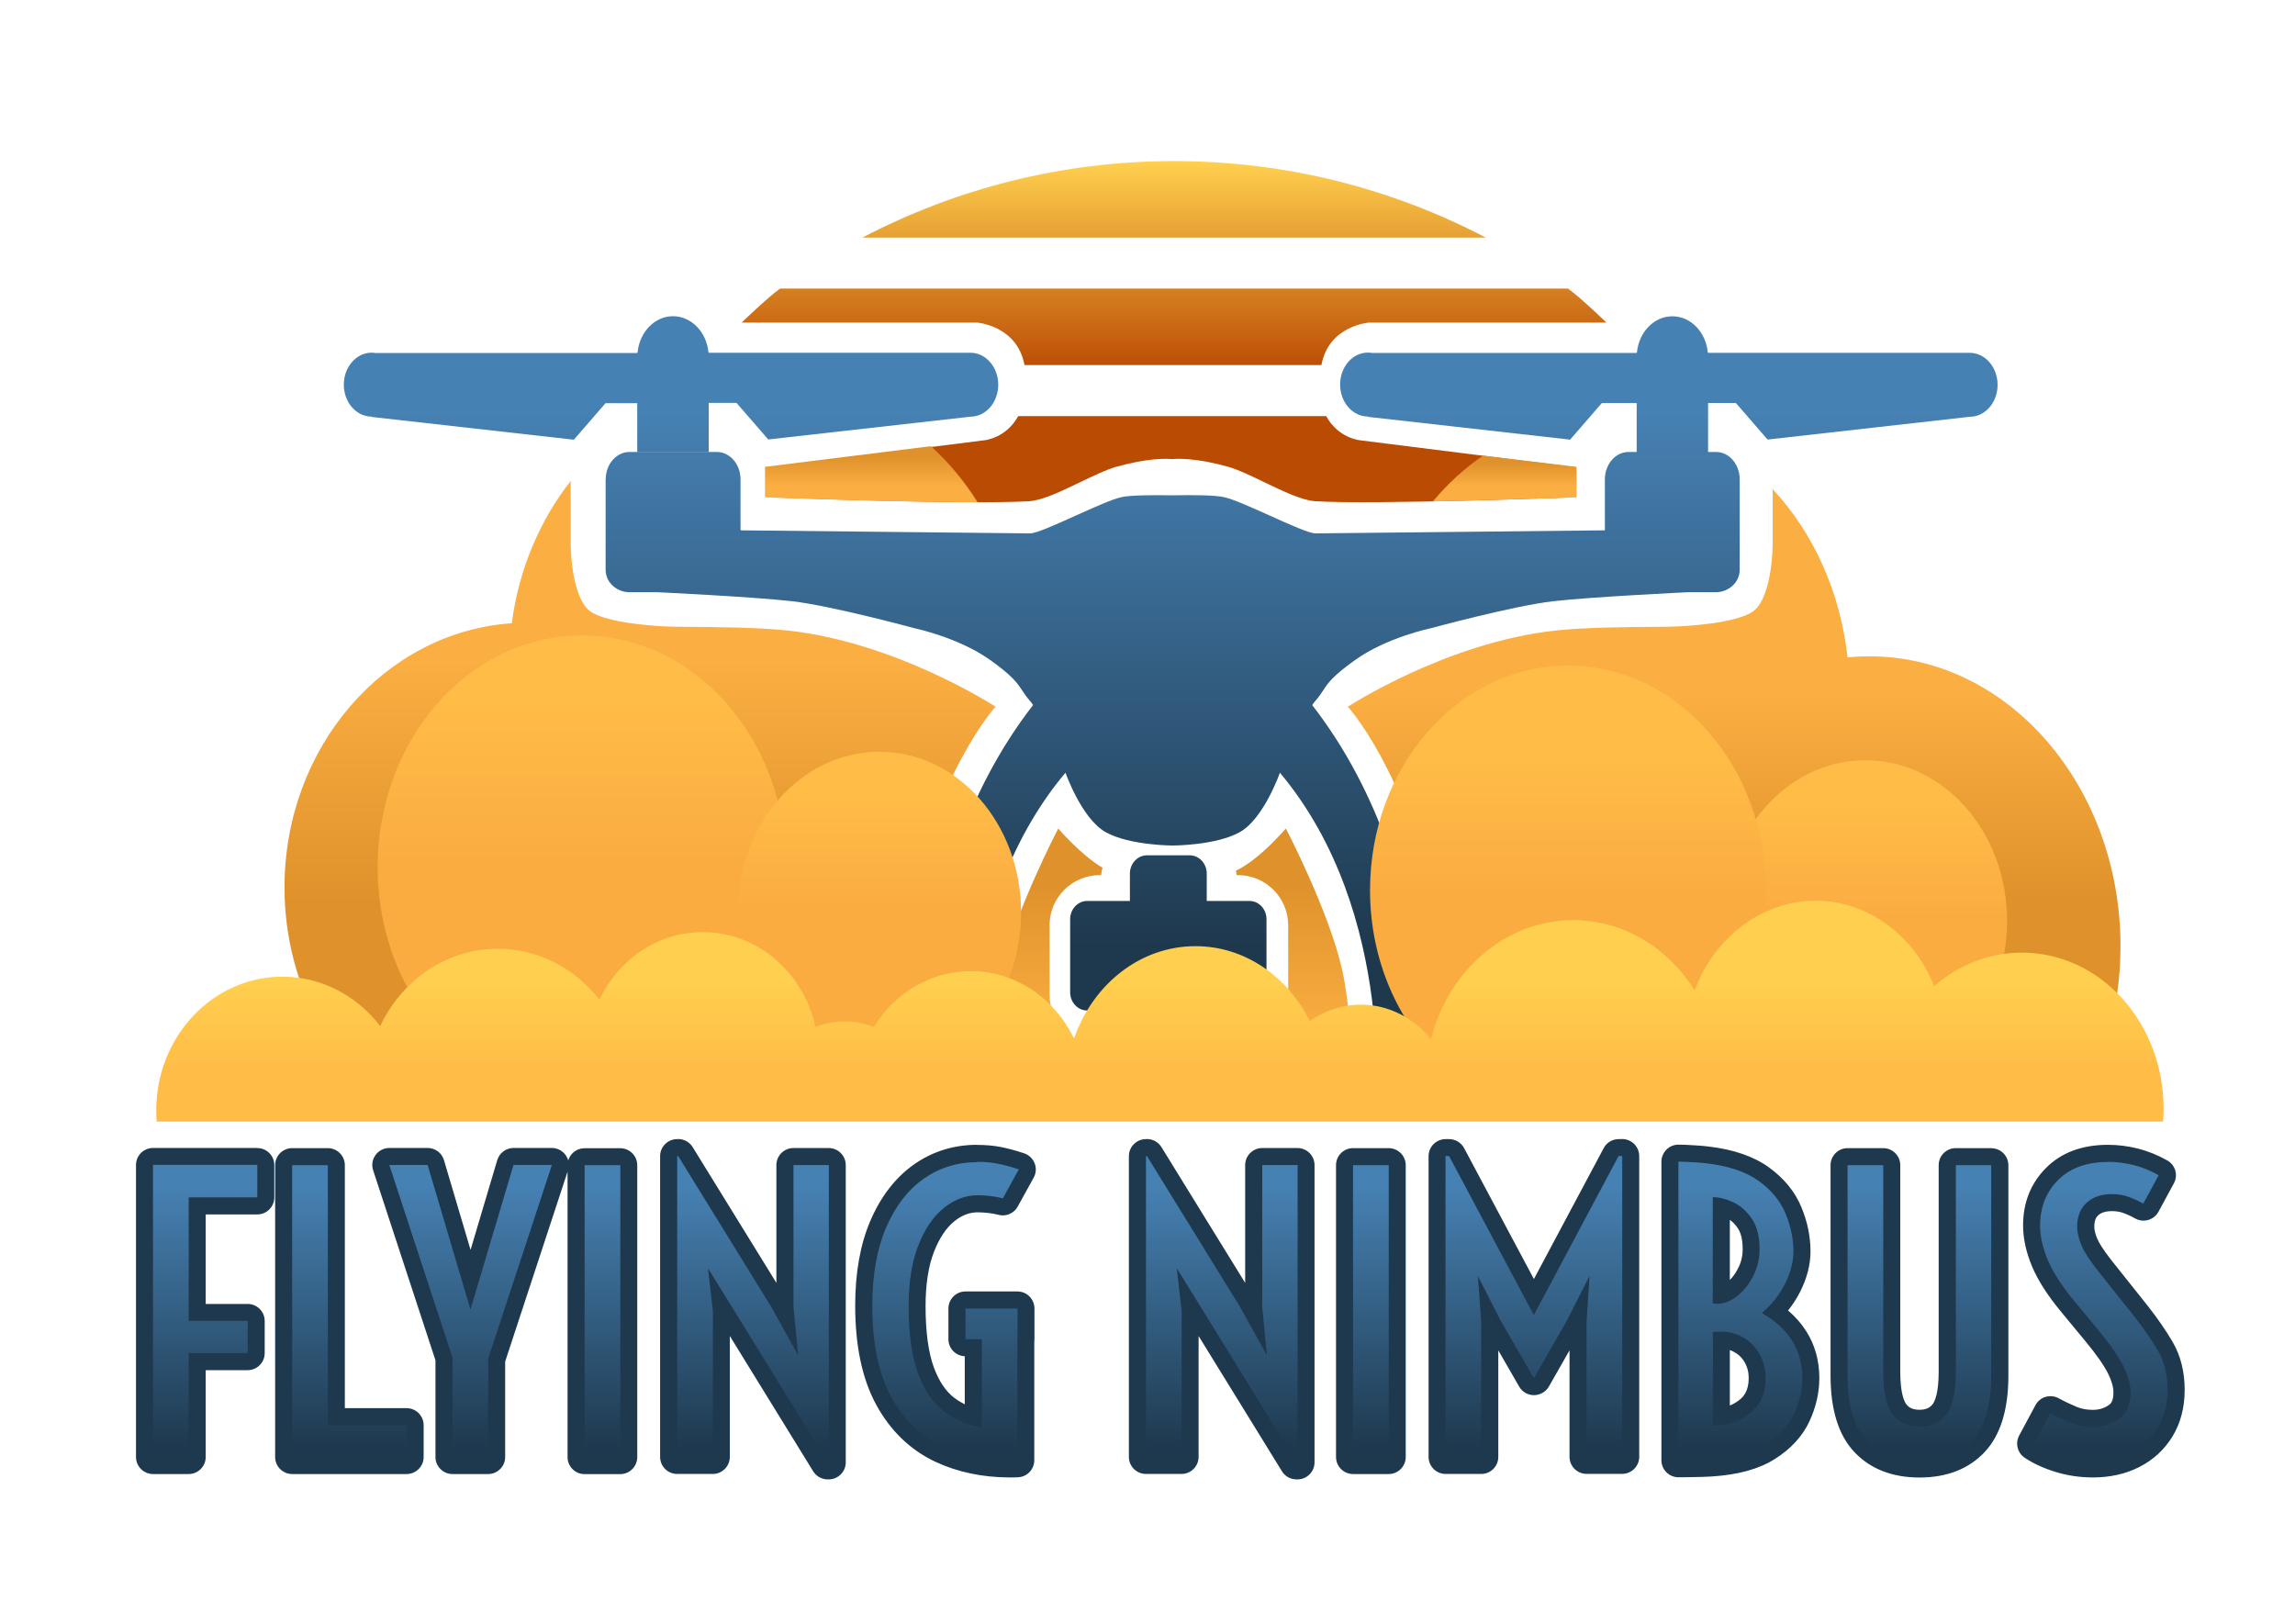 <?xml version="1.0" encoding="UTF-8"?>
<svg id="Layer_1" data-name="Layer 1" xmlns="http://www.w3.org/2000/svg" xmlns:xlink="http://www.w3.org/1999/xlink" viewBox="0 0 270 191">
  <defs>
    <style>
      .cls-1 {
        fill: url(#linear-gradient-8);
      }

      .cls-1, .cls-2, .cls-3, .cls-4, .cls-5, .cls-6, .cls-7, .cls-8, .cls-9, .cls-10, .cls-11, .cls-12, .cls-13, .cls-14 {
        stroke-width: 0px;
      }

      .cls-1, .cls-2, .cls-3, .cls-4, .cls-5, .cls-8, .cls-9, .cls-10, .cls-11, .cls-12, .cls-13, .cls-14 {
        fill-rule: evenodd;
      }

      .cls-2 {
        fill: url(#linear-gradient-11);
      }

      .cls-3 {
        fill: url(#linear-gradient-7);
      }

      .cls-4 {
        fill: url(#linear-gradient-9);
      }

      .cls-5 {
        fill: url(#linear-gradient-3);
      }

      .cls-6 {
        fill: #1e384d;
      }

      .cls-7 {
        fill: url(#linear-gradient-13);
      }

      .cls-8 {
        fill: url(#linear-gradient);
      }

      .cls-9 {
        fill: url(#linear-gradient-2);
      }

      .cls-10 {
        fill: url(#linear-gradient-5);
      }

      .cls-11 {
        fill: url(#linear-gradient-12);
      }

      .cls-12 {
        fill: url(#linear-gradient-6);
      }

      .cls-13 {
        fill: url(#linear-gradient-4);
      }

      .cls-14 {
        fill: url(#linear-gradient-10);
      }
    </style>
    <linearGradient id="linear-gradient" x1="138.13" y1="18.95" x2="138.13" y2="59.08" gradientUnits="userSpaceOnUse">
      <stop offset="0" stop-color="#ffd04f"/>
      <stop offset=".62" stop-color="#ba4b03"/>
    </linearGradient>
    <linearGradient id="linear-gradient-2" x1="177.02" y1="58.66" x2="177.02" y2="53.54" gradientUnits="userSpaceOnUse">
      <stop offset=".29" stop-color="#fbae41"/>
      <stop offset=".81" stop-color="#df922b"/>
    </linearGradient>
    <linearGradient id="linear-gradient-3" x1="204.02" y1="61.9" x2="204.02" y2="132.66" gradientUnits="userSpaceOnUse">
      <stop offset=".28" stop-color="#fbae41"/>
      <stop offset=".62" stop-color="#df922b"/>
    </linearGradient>
    <linearGradient id="linear-gradient-4" x1="75.29" y1="56.58" x2="75.29" y2="131.77" gradientUnits="userSpaceOnUse">
      <stop offset=".28" stop-color="#fbae41"/>
      <stop offset=".66" stop-color="#df922b"/>
    </linearGradient>
    <linearGradient id="linear-gradient-5" x1="102.51" y1="59.08" x2="102.51" y2="52.49" xlink:href="#linear-gradient-2"/>
    <linearGradient id="linear-gradient-6" x1="137.9" y1="131.77" x2="137.9" y2="97.47" xlink:href="#linear-gradient-2"/>
    <linearGradient id="linear-gradient-7" x1="68.47" y1="125.24" x2="68.47" y2="74.05" gradientTransform="translate(0 200) scale(1 -1)" gradientUnits="userSpaceOnUse">
      <stop offset=".12" stop-color="#ffbd47"/>
      <stop offset=".52" stop-color="#fbac41"/>
    </linearGradient>
    <linearGradient id="linear-gradient-8" x1="137.73" y1="37.2" x2="137.73" y2="131.7" gradientUnits="userSpaceOnUse">
      <stop offset=".12" stop-color="#4681b3"/>
      <stop offset=".79" stop-color="#1e384d"/>
    </linearGradient>
    <linearGradient id="linear-gradient-9" x1="103.47" y1="111.57" x2="103.47" y2="76.05" xlink:href="#linear-gradient-7"/>
    <linearGradient id="linear-gradient-10" x1="219.47" y1="110.57" x2="219.47" y2="75.05" xlink:href="#linear-gradient-7"/>
    <linearGradient id="linear-gradient-11" x1="184.47" y1="121.7" x2="184.47" y2="72.05" gradientTransform="translate(0 200) scale(1 -1)" gradientUnits="userSpaceOnUse">
      <stop offset=".2" stop-color="#ffbd47"/>
      <stop offset=".54" stop-color="#fbac41"/>
    </linearGradient>
    <linearGradient id="linear-gradient-12" x1="136.47" y1="94.05" x2="136.47" y2="68.05" gradientTransform="translate(0 200) scale(1 -1)" gradientUnits="userSpaceOnUse">
      <stop offset=".35" stop-color="#ffd04f"/>
      <stop offset=".76" stop-color="#ffbd47"/>
    </linearGradient>
    <linearGradient id="linear-gradient-13" x1="136.5" y1="135.01" x2="136.5" y2="173.05" gradientUnits="userSpaceOnUse">
      <stop offset=".12" stop-color="#4681b3"/>
      <stop offset=".94" stop-color="#1e384d"/>
    </linearGradient>
  </defs>
  <path class="cls-8" d="M174.79,27.95h-73.33c10.99-5.75,23.45-9,36.67-9s25.68,3.25,36.67,9ZM184.48,33.95h-92.71c-1.54,1.11-4.52,4-4.52,4h27.69s4.73.34,5.59,5h34.93c.86-4.66,5.59-5,5.59-5h27.94s-2.97-2.89-4.52-4ZM184.86,54.92l-24.89-3.13s-2.52-.23-3.95-2.84h-36.23c-1.43,2.61-3.95,2.84-3.95,2.84l-24.89,3.13v3.59s23.38.89,30.18.45c1.53-.11,3.75-1.18,5.9-2.21,1.56-.75,3.08-1.49,4.28-1.83,3.75-1.06,5.97-.97,6.6-.91.62-.06,2.84-.15,6.6.91,1.2.34,2.72,1.08,4.27,1.83,2.15,1.03,4.37,2.1,5.91,2.21,6.79.44,30.17-.45,30.17-.45v-3.59Z"/>
  <path class="cls-9" d="M185.47,58.51s-8.46.3-16.89.47c1.73-2.08,3.72-3.89,5.89-5.38l11,1.32v3.59Z"/>
  <path class="cls-5" d="M249.47,111.32c0,7.68-2.2,14.76-5.9,20.47h-47.24c-3.23-4.98-5.32-11.01-5.8-17.57-.28.01-.56.01-.84.01-1.98,0-3.91-.24-5.77-.7-1.99,6.79-6.14,12.42-11.51,15.8h-1.53c.22-4.94.03-12.41-1.85-21.56-3.48-17.02-10.46-24.63-10.46-24.63,0,0,11.57-7.56,24.41-8.96,3.53-.38,8.38-.41,12.16-.44.35,0,.68,0,1.01-.01,2.33-.01,8.14-.44,10.07-1.79,1.86-1.29,2.33-5.82,2.33-8.06v-6.33c4.73,5.06,7.94,11.99,8.81,19.79.85-.09,1.72-.13,2.59-.13,16.3,0,29.52,15.27,29.52,34.11Z"/>
  <path class="cls-13" d="M106.66,107.77c-2.22,10.81-2.09,19.27-1.69,24h-7c-3.8-5.52-6.05-12.38-6.05-19.82,0-.33,0-.67.01-1-.57.04-1.15.06-1.74.06h-.27c-1.78,8.96-7.09,16.49-14.27,20.76h-27.27c-8.88-5.28-14.91-15.56-14.91-27.37,0-16.54,11.82-30.07,26.74-31.08.82-6.33,3.29-12.09,6.93-16.74v7.3c0,2.24.47,6.77,2.33,8.06,1.93,1.35,7.74,1.78,10.07,1.79.33.01.66.01,1.01.01,3.78.03,8.63.06,12.16.44,12.84,1.4,24.41,8.96,24.41,8.96,0,0-6.98,7.61-10.46,24.63Z"/>
  <path class="cls-10" d="M115.02,59.08c-9.55.01-25.02-.57-25.02-.57v-3.59l19.52-2.43c2.09,1.9,3.94,4.12,5.49,6.59Z"/>
  <path class="cls-12" d="M158.98,129.33h-9.9c-.26-.16-.51-.33-.77-.51-.55,1.02-1.16,2.01-1.81,2.95h-29.61c-.17-4.69-.21-12.34,1-17.73,1.55-6.89,6.61-16.57,6.61-16.57,0,0,2.73,3.18,5.21,4.61-.08.28-.14.57-.17.87h-.14c-3.27,0-5.92,2.64-5.92,5.9v8.2c0,3.26,2.65,5.9,5.92,5.9h.77c.95,1.78,2.84,3,5,3h4.69c1.4,0,2.7-.51,3.69-1.36.53-.46.98-1.02,1.31-1.64h.77c3.27,0,5.92-2.64,5.92-5.9v-8.2c0-3.26-2.65-5.9-5.92-5.9h-.14c-.02-.18-.05-.36-.08-.54.02-.01.03-.01.05-.02,1.6-.73,3.41-2.39,4.58-3.59.75-.76,1.24-1.33,1.24-1.33,0,0,5.05,9.68,6.61,16.57,1.02,4.53,1.15,10.66,1.07,15.29Z"/>
  <path class="cls-3" d="M79.95,125.95c7.48-4.62,12.56-13.61,12.56-23.94,0-15.05-10.76-27.25-24.04-27.25s-24.04,12.2-24.04,27.25c0,10.34,5.08,19.33,12.56,23.94h22.97Z"/>
  <path class="cls-1" d="M83.38,53.17v-5.77h3.27l3.73,4.3,23.79-2.68c1.8,0,3.27-1.68,3.27-3.76s-1.46-3.76-3.27-3.76h-30.79v-.04h-.03c-.23-2.4-2.01-4.26-4.17-4.26s-3.94,1.86-4.17,4.26h-.03v.07h-30.81c-.15-.02-.3-.04-.45-.04-1.8,0-3.27,1.68-3.27,3.76s1.46,3.76,3.27,3.76v.04l23.79,2.68,3.73-4.3h3.73v5.73h8.4ZM71.26,56.39c0-1.78,1.25-3.22,2.8-3.22h10.26c1.55,0,2.8,1.44,2.8,3.22v6c14.29.16,33.19.36,34.06.36.73,0,3.01-1.02,5.34-2.08,2.12-.95,4.28-1.93,5.39-2.18,1.04-.24,3.58-.26,6.06-.22,2.49-.05,5.02-.02,6.06.22,1.11.25,3.27,1.23,5.39,2.18,2.33,1.05,4.61,2.08,5.34,2.08.87,0,19.77-.2,34.05-.36v-6c0-1.78,1.25-3.22,2.8-3.22h10.26c1.55,0,2.8,1.44,2.8,3.22v10.62c0,1.6-1.4,2.66-2.8,2.66h-3.27s-11.2.53-15.86,1.06c-4.67.53-14.46,3.19-14.46,3.19,0,0-5.13,1.06-8.86,3.73-2.64,1.88-3.18,2.7-3.76,3.58-.24.37-.49.74-.9,1.21-.12.13-.25.31-.38.51,16.22,20.93,12.97,48.74,12.97,48.74h-5.6s2.8-24.13-11.17-40.78c-.01.03-.02.04-.02.04,0,0-1.87,5.32-4.66,6.92-2.8,1.6-7.93,1.6-7.93,1.6,0,0-5.07,0-7.88-1.57l-.05-.03c-2.8-1.6-4.67-6.92-4.67-6.92l-.02-.05c-13.97,16.64-11.18,40.79-11.18,40.79h-5.6s-3.25-27.82,12.97-48.75c-.13-.2-.26-.37-.38-.5-.41-.47-.66-.85-.9-1.21-.58-.88-1.13-1.7-3.76-3.58-3.73-2.66-8.86-3.73-8.86-3.73,0,0-9.8-2.66-14.46-3.19-4.67-.53-15.86-1.06-15.86-1.06h-3.27c-1.4,0-2.8-1.06-2.8-2.66v-10.62ZM200.95,47.4v5.77h-8.4v-5.75h-4.1l-3.73,4.3-23.79-2.68v-.04c-1.8,0-3.27-1.68-3.27-3.76s1.46-3.76,3.27-3.76c.15,0,.3.01.45.04h31.17v-.05h.03c.23-2.4,2.01-4.26,4.17-4.26s3.94,1.86,4.17,4.26h.03v.04h30.79c1.8,0,3.27,1.68,3.27,3.76s-1.46,3.76-3.27,3.76l-23.79,2.68-3.73-4.3h-3.27ZM134.94,100.62c-1.11,0-2.01.96-2.01,2.15v3.22h-5.02c-1.11,0-2.01.96-2.01,2.15v8.59c0,1.19.9,2.15,2.01,2.15h5.02v1.07c0,1.19.9,2.15,2.01,2.15h5.02c1.11,0,2.01-.96,2.01-2.15v-1.07h5.02c1.11,0,2.01-.96,2.01-2.15v-8.59c0-1.19-.9-2.15-2.01-2.15h-5.02v-3.22c0-1.19-.9-2.15-2.01-2.15h-5.02Z"/>
  <path class="cls-4" d="M111.42,123.95c5.19-3.2,8.71-9.44,8.71-16.61,0-10.44-7.46-18.9-16.67-18.9s-16.67,8.46-16.67,18.9c0,7.17,3.52,13.41,8.71,16.61h15.92Z"/>
  <path class="cls-14" d="M227.42,124.95c5.19-3.2,8.71-9.44,8.71-16.61,0-10.44-7.46-18.9-16.67-18.9s-16.67,8.46-16.67,18.9c0,7.17,3.52,13.41,8.71,16.61h15.92Z"/>
  <path class="cls-2" d="M195.59,127.95c7.25-4.48,12.17-13.2,12.17-23.22,0-14.59-10.43-26.42-23.29-26.42s-23.29,11.83-23.29,26.42c0,10.02,4.92,18.74,12.17,23.22h22.25Z"/>
  <path class="cls-11" d="M168.24,131.95h32.52s25.61,0,25.61,0h28.11c.04-.5.06-1.01.06-1.53,0-10.14-7.46-18.35-16.67-18.35-3.9,0-7.48,1.47-10.32,3.94-2.37-5.92-7.74-10.05-13.99-10.05s-11.92,4.37-14.18,10.55c-3.13-4.99-8.37-8.26-14.29-8.26-7.98,0-14.7,5.93-16.73,14-2.03-2.49-4.99-4.06-8.27-4.06-2.21,0-4.27.71-6,1.94-2.59-5.25-7.64-8.82-13.44-8.82-6.54,0-12.11,4.52-14.29,10.88-2.24-4.71-6.84-7.94-12.15-7.94-4.77,0-8.97,2.61-11.4,6.56-1.07-.42-2.23-.65-3.44-.65s-2.37.23-3.44.65c-1.4-6.39-6.8-11.15-13.25-11.15-5.32,0-9.93,3.24-12.16,7.96-2.83-3.66-7.13-6-11.95-6-6.06,0-11.3,3.7-13.84,9.09-2.72-3.54-6.87-5.81-11.51-5.81-8.19,0-14.84,7.05-14.84,15.74,0,.44.02.88.05,1.31h88.97s18.37,0,18.37,0h0s29.76,0,29.76,0h0s12.7,0,12.7,0h0Z"/>
  <g>
    <path class="cls-7" d="M152.52,173.05c-.35,0-.67-.18-.85-.48l-11.74-19.04.07.6s0,.08,0,.11v17.16c0,.55-.45,1-1,1h-4.2c-.55,0-1-.45-1-1v-35.39c0-.55.45-1,1-1h.13c.35,0,.67.18.85.47l10.95,17.74.85,1.52-.08-.83v-16.85c0-.55.44-1,1-1h4.16c.55,0,1,.45,1,1v34.98c0,.55-.45,1-1,1h-.13ZM97.37,173.05c-.35,0-.67-.18-.85-.48l-11.74-19.04.07.6s0,.08,0,.11v17.16c0,.55-.45,1-1,1h-4.2c-.55,0-1-.45-1-1v-35.39c0-.55.45-1,1-1h.13c.35,0,.67.18.85.47l10.95,17.74.85,1.52-.08-.83v-16.85c0-.55.44-1,1-1h4.16c.55,0,1,.45,1,1v34.98c0,.55-.45,1-1,1h-.13ZM246.2,172.81c-1.42,0-2.8-.2-4.09-.61-1.29-.4-2.42-.92-3.36-1.54-.43-.29-.57-.85-.33-1.31l1.92-3.58c.13-.23.34-.41.6-.49.09-.03.19-.04.29-.04.17,0,.33.04.48.12.7.38,1.45.74,2.23,1.07.68.28,1.45.43,2.27.43.97,0,1.8-.25,2.52-.78.62-.45.92-1.19.92-2.27,0-.79-.24-1.68-.72-2.65-.52-1.04-1.46-2.39-2.8-4.02l-2.9-3.51c-1.5-1.82-2.58-3.51-3.22-5.02-.65-1.55-.99-3.04-.99-4.45,0-2.42.81-4.46,2.42-6.06,1.6-1.6,3.81-2.42,6.57-2.42,1.08,0,2.17.14,3.26.41,1.09.27,2.17.71,3.21,1.3.47.27.64.87.38,1.35l-1.81,3.34c-.13.24-.35.41-.6.48-.09.03-.18.04-.27.04-.17,0-.34-.04-.49-.13-.48-.27-1-.51-1.56-.72-.49-.18-1.05-.27-1.67-.27-.98,0-1.72.25-2.28.75-.53.48-.79,1.16-.79,2.08,0,.52.14,1.13.42,1.79.3.7.92,1.66,1.86,2.85l4.22,5.3c1.12,1.42,2.08,2.81,2.86,4.14.85,1.45,1.27,3.17,1.27,5.11s-.43,3.58-1.29,4.97-2.04,2.49-3.52,3.24c-1.46.74-3.14,1.11-5,1.11ZM225.81,172.81c-2.93,0-5.27-.91-6.95-2.7-1.67-1.77-2.52-4.55-2.52-8.26v-24.79c0-.55.45-1,1-1h4.2c.55,0,1,.45,1,1v24.29c0,2.68.5,3.88.91,4.42.56.73,1.31,1.06,2.36,1.06s1.8-.34,2.36-1.06c.42-.54.91-1.75.91-4.42v-24.29c0-.55.45-1,1-1h4.18c.55,0,1,.45,1,1v24.79c0,3.71-.84,6.49-2.5,8.26-1.68,1.79-4.01,2.7-6.94,2.7ZM118.83,172.81c-3.07,0-5.87-.58-8.34-1.74-2.76-1.29-4.96-3.41-6.54-6.3-1.56-2.85-2.34-6.61-2.34-11.17,0-3.73.57-6.95,1.69-9.58,1.14-2.67,2.74-4.75,4.74-6.18,2.02-1.44,4.35-2.17,6.91-2.17.95,0,1.83.08,2.63.23.79.15,1.66.39,2.59.7.28.09.51.31.61.58.11.28.09.59-.06.85l-1.88,3.41c-.18.32-.52.52-.88.52-.09,0-.18-.01-.27-.04-.36-.1-.79-.18-1.29-.24-.5-.06-.97-.09-1.39-.09-1.21,0-2.31.42-3.37,1.28-1.1.88-2,2.22-2.69,3.98-.71,1.81-1.07,4.09-1.07,6.78,0,3.16.35,5.71,1.04,7.57.67,1.8,1.58,3.15,2.72,4.01.85.65,1.8,1.13,2.84,1.44v-8.13h-.92c-.55,0-1-.45-1-1v-3.62c0-.55.45-1,1-1h6.12c.55,0,1,.45,1,1v3.62c0,.07,0,.14-.02.21v14.04c0,.54-.43.98-.96,1-.3.01-.59.02-.88.02ZM197.46,172.79c-.55,0-1-.45-1-1v-35.13c0-.55.45-1,1-1,.37,0,.93.02,1.7.07.77.04,1.33.09,1.67.14,2.8.32,5.05,1.08,6.68,2.26,1.64,1.19,2.82,2.63,3.5,4.28.66,1.59.99,3.22.99,4.82,0,1.37-.36,2.8-1.08,4.23-.51,1.03-1.19,1.99-2.02,2.87,1.14.8,2.06,1.75,2.75,2.83.92,1.45,1.38,3.12,1.38,4.97,0,1.58-.36,3.16-1.08,4.69-.74,1.58-1.99,2.93-3.71,4.01-1.71,1.07-4.05,1.7-6.96,1.89-.23.01-.6.03-1.13.04-.51.01-1.03.03-1.55.03-.53,0-.91.01-1.14.01ZM202.51,166.63c1.05-.15,1.96-.54,2.76-1.18.98-.78,1.45-1.88,1.45-3.34,0-.88-.2-1.66-.62-2.38-.41-.71-.97-1.24-1.73-1.63-.53-.27-1.16-.42-1.87-.43v8.95ZM202.51,152.33c.34-.08.69-.23,1.04-.48.71-.49,1.3-1.19,1.77-2.08.47-.89.7-1.81.7-2.82,0-1.28-.25-2.3-.73-3.02-.51-.75-1.09-1.27-1.79-1.6-.34-.16-.67-.28-.98-.37v10.35ZM186.64,172.4c-.55,0-1-.45-1-1v-15.82l.04-.65-.43.85-3.92,6.85c-.18.31-.51.5-.87.5s-.71-.19-.89-.5l-3.94-6.83-.43-.84.04.5v15.93c0,.55-.44,1-1,1h-4.2c-.55,0-1-.45-1-1v-35.39c0-.55.45-1,1-1h.42c.37,0,.71.2.88.53l9.09,17.05,9.09-17.05c.17-.33.51-.53.88-.53h.42c.55,0,1,.45,1,1v35.39c0,.55-.45,1-1,1h-4.2ZM159.18,172.4c-.55,0-1-.45-1-1v-34.34c0-.55.45-1,1-1h4.2c.55,0,1,.45,1,1v34.34c0,.55-.45,1-1,1h-4.2ZM68.77,172.4c-.55,0-1-.45-1-1v-34.34c0-.55.45-1,1-1h4.2c.55,0,1,.45,1,1v34.34c0,.55-.45,1-1,1h-4.2ZM53.23,172.4c-.55,0-1-.45-1-1v-11.54l-7.38-22.5c-.1-.3-.05-.64.14-.9.19-.26.49-.41.81-.41h4.51c.44,0,.83.29.96.72l4.08,13.79,4.1-13.79c.13-.42.52-.71.96-.71h4.51c.32,0,.62.15.81.41s.24.59.14.9l-7.45,22.65v11.39c0,.55-.45,1-1,1h-4.2ZM34.36,172.4c-.55,0-1-.45-1-1v-34.34c0-.55.45-1,1-1h4.2c.55,0,1,.45,1,1v29.59h8.27c.55,0,1,.45,1,1v3.75c0,.55-.45,1-1,1h-13.47ZM18,172.4c-.55,0-1-.45-1-1v-34.36c0-.55.45-1,1-1h12.27c.55,0,1,.45,1,1v3.81c0,.55-.45,1-1,1h-7.07v12.53h5.94c.55,0,1,.45,1,1v3.79c0,.55-.45,1-1,1h-5.94v11.22c0,.55-.45,1-1,1h-4.2Z"/>
    <path class="cls-6" d="M190.85,136.01v35.39h-4.2v-15.82l.35-5.37h-.05l-2.59,5.11-3.89,6.81h-.02l-3.94-6.83-2.59-5.09h-.04l.38,5.32v15.86h-4.2v-35.39h.42l9.95,18.67h.04l9.95-18.67h.42M134.94,136.01l10.95,17.74,3.16,5.69-.55-5.63v-16.75h4.16v34.98h-.13l-10.97-17.8-3.12-5.04.58,5.04v17.16h-4.2v-35.39h.13M79.79,136.01l10.95,17.74,3.16,5.69-.55-5.63v-16.75h4.16v34.98h-.13l-10.97-17.8-3.12-5.04.58,5.04v17.16h-4.2v-35.39h.13M197.46,136.66c.35,0,.9.02,1.64.06.74.04,1.27.09,1.59.13,2.65.3,4.73,1,6.22,2.08,1.5,1.08,2.55,2.37,3.16,3.85.61,1.48.92,2.96.92,4.44,0,1.22-.32,2.48-.97,3.78-.65,1.3-1.56,2.46-2.74,3.48,1.53.85,2.71,1.92,3.53,3.2.82,1.29,1.23,2.76,1.23,4.43,0,1.44-.33,2.86-.98,4.27-.66,1.41-1.77,2.6-3.34,3.59-1.57.98-3.73,1.56-6.49,1.74-.22.01-.59.03-1.1.04s-1.02.02-1.54.03c-.52,0-.89.01-1.13.01v-35.13M202.03,153.38c.71,0,1.41-.24,2.08-.71.84-.59,1.53-1.4,2.08-2.42.55-1.03.82-2.12.82-3.29,0-1.49-.3-2.69-.91-3.58-.61-.89-1.33-1.54-2.19-1.94-.85-.4-1.66-.6-2.41-.6v12.5c.18.03.35.04.53.04M201.51,167.7c1.71,0,3.17-.49,4.39-1.47,1.22-.98,1.82-2.35,1.82-4.12,0-1.05-.25-2.01-.75-2.88-.5-.87-1.21-1.54-2.13-2.02-.71-.36-1.52-.55-2.45-.55-.28,0-.57.02-.87.05v10.97M247.99,136.68c1,0,2.01.13,3.02.38,1.01.25,1.99.65,2.95,1.2l-1.81,3.34c-.53-.3-1.1-.56-1.7-.79-.6-.22-1.27-.33-2.01-.33-1.22,0-2.21.34-2.95,1.01-.74.68-1.12,1.62-1.12,2.82,0,.66.17,1.39.5,2.18.33.79,1,1.82,2,3.08l4.22,5.3c1.09,1.38,2.02,2.72,2.78,4.02.76,1.3,1.14,2.83,1.14,4.6s-.38,3.21-1.14,4.45c-.76,1.24-1.8,2.2-3.12,2.87-1.32.67-2.83,1-4.54,1-1.33,0-2.59-.19-3.79-.56-1.2-.37-2.24-.85-3.11-1.42l1.92-3.58c.74.4,1.51.77,2.32,1.11.81.34,1.7.51,2.65.51,1.18,0,2.21-.32,3.11-.97.89-.65,1.34-1.67,1.34-3.08,0-.95-.28-1.98-.83-3.09-.55-1.11-1.53-2.52-2.93-4.21l-2.9-3.51c-1.44-1.75-2.47-3.34-3.07-4.77-.6-1.43-.91-2.78-.91-4.06,0-2.16.71-3.94,2.12-5.36,1.42-1.42,3.37-2.12,5.86-2.12M114.95,136.68c.88,0,1.7.07,2.44.22.74.14,1.57.37,2.47.67l-1.88,3.41c-.41-.11-.89-.2-1.44-.27-.55-.06-1.05-.1-1.5-.1-1.43,0-2.76.5-4,1.5-1.24,1-2.24,2.46-3,4.4-.76,1.93-1.14,4.31-1.14,7.15,0,3.29.37,5.93,1.11,7.92.74,1.99,1.75,3.48,3.05,4.46,1.3.98,2.78,1.62,4.45,1.91v-10.39h-1.92v-3.62h6.12v3.62h-.02v14.25c-.29.01-.57.02-.85.02-2.93,0-5.57-.55-7.92-1.64-2.57-1.2-4.6-3.16-6.08-5.87-1.48-2.72-2.22-6.28-2.22-10.69,0-3.61.54-6.67,1.61-9.18,1.08-2.51,2.54-4.43,4.4-5.75,1.86-1.32,3.97-1.98,6.33-1.98M64.93,137.05l-7.5,22.8v11.55h-4.2v-11.7l-7.43-22.65h4.51l5.02,16.94h.04l5.04-16.94h4.51M30.27,137.05v3.81h-8.07v14.53h6.94v3.79h-6.94v12.22h-4.2v-34.36h12.27M234.26,137.07v24.79c0,3.46-.75,5.99-2.23,7.58-1.49,1.59-3.56,2.38-6.21,2.38s-4.73-.79-6.22-2.38c-1.5-1.59-2.24-4.11-2.24-7.58v-24.79h4.2v24.29c0,2.39.37,4.06,1.12,5.03.74.97,1.79,1.45,3.15,1.45s2.41-.48,3.15-1.45c.74-.97,1.12-2.65,1.12-5.03v-24.29h4.18M163.38,137.07v34.34h-4.2v-34.34h4.2M72.98,137.07v34.34h-4.2v-34.34h4.2M38.57,137.07v30.59h9.27v3.75h-13.47v-34.34h4.2M190.85,134.01h-.42c-.74,0-1.42.41-1.76,1.06l-8.21,15.4-8.21-15.4c-.35-.65-1.03-1.06-1.76-1.06h-.42c-1.1,0-2,.9-2,2v35.39c0,1.1.9,2,2,2h4.2c1.1,0,2-.9,2-2v-12.54l2.46,4.27c.36.62,1.02,1,1.73,1s1.4-.38,1.76-1.01l2.43-4.26v12.53c0,1.1.9,2,2,2h4.2c1.1,0,2-.9,2-2v-35.39c0-1.1-.9-2-2-2h0ZM134.94,134.01h-.13c-1.1,0-2,.9-2,2v35.39c0,1.1.9,2,2,2h4.2c1.1,0,2-.9,2-2v-14.23l9.81,15.92c.36.59,1.01.95,1.7.95h.13c1.1,0,2-.9,2-2v-34.98c0-1.1-.9-2-2-2h-4.16c-1.1,0-2,.9-2,2v13.86l-9.85-15.97c-.36-.59-1.01-.95-1.7-.95h0ZM79.79,134.01h-.13c-1.1,0-2,.9-2,2v35.39c0,1.1.9,2,2,2h4.2c1.1,0,2-.9,2-2v-14.23l9.81,15.92c.36.59,1.01.95,1.7.95h.13c1.1,0,2-.9,2-2v-34.98c0-1.1-.9-2-2-2h-4.16c-1.1,0-2,.9-2,2v13.86l-9.85-15.97c-.36-.59-1.01-.95-1.7-.95h0ZM197.46,134.66c-.53,0-1.04.21-1.41.59s-.59.88-.59,1.41v35.13c0,1.1.9,2,2,2,.24,0,.63,0,1.15-.01.53,0,1.05-.02,1.57-.03.54-.02.93-.03,1.17-.05,3.12-.2,5.55-.86,7.43-2.04,1.89-1.19,3.27-2.68,4.09-4.44.78-1.67,1.17-3.39,1.17-5.11,0-2.04-.52-3.9-1.54-5.5-.57-.9-1.29-1.72-2.14-2.44.57-.71,1.06-1.48,1.46-2.28.78-1.57,1.18-3.14,1.18-4.67,0-1.74-.36-3.49-1.07-5.2-.75-1.82-2.04-3.4-3.84-4.7-1.77-1.28-4.18-2.11-7.17-2.45-.34-.05-.91-.09-1.7-.14-.79-.05-1.36-.07-1.75-.07h0ZM203.51,150.58v-7.07c.35.24.66.57.95,1,.37.55.56,1.37.56,2.45,0,.84-.19,1.61-.59,2.35-.27.51-.57.93-.92,1.27h0ZM203.51,165.34v-6.51c.15.05.28.1.41.17.58.3,1.01.7,1.32,1.24.33.57.49,1.18.49,1.88,0,1.52-.61,2.19-1.08,2.56-.35.28-.73.5-1.14.67h0ZM247.99,134.68c-3.03,0-5.48.91-7.27,2.71-1.8,1.8-2.71,4.08-2.71,6.77,0,1.54.36,3.17,1.06,4.84.69,1.63,1.79,3.35,3.37,5.27l2.9,3.51c1.3,1.57,2.2,2.86,2.68,3.83.41.83.62,1.57.62,2.2,0,1.09-.37,1.36-.51,1.46-.55.4-1.18.59-1.93.59-.7,0-1.32-.12-1.88-.35-.74-.31-1.46-.65-2.13-1.02-.3-.16-.63-.24-.96-.24-.19,0-.38.03-.57.08-.51.15-.94.5-1.19.97l-1.92,3.58c-.49.91-.2,2.05.66,2.62,1.02.68,2.24,1.24,3.62,1.66,1.39.43,2.86.65,4.39.65,2.02,0,3.85-.41,5.45-1.22,1.65-.84,2.97-2.05,3.92-3.61.95-1.56,1.43-3.4,1.43-5.49s-.47-4-1.41-5.61c-.8-1.37-1.79-2.8-2.93-4.25l-4.23-5.31c-1.1-1.39-1.54-2.18-1.72-2.61-.23-.54-.34-1.01-.34-1.4,0-.83.26-1.16.46-1.34.13-.12.55-.49,1.61-.49.5,0,.94.07,1.32.21.5.18.97.4,1.41.65.3.17.64.26.99.26.18,0,.37-.03.55-.08.52-.15.95-.5,1.21-.97l1.81-3.34c.52-.96.18-2.15-.77-2.69-1.11-.63-2.28-1.1-3.46-1.4-1.17-.29-2.34-.44-3.5-.44h0ZM114.95,134.68c-2.77,0-5.29.79-7.48,2.35-2.15,1.53-3.86,3.75-5.08,6.6-1.18,2.75-1.78,6.11-1.78,9.97,0,4.73.83,8.65,2.47,11.65,1.68,3.09,4.04,5.35,6.99,6.73,2.6,1.21,5.55,1.83,8.76,1.83.3,0,.61,0,.92-.02,1.08-.04,1.93-.92,1.93-2v-13.95c.01-.1.02-.19.02-.29v-3.62c0-1.1-.9-2-2-2h-6.12c-1.1,0-2,.9-2,2v3.62c0,1.08.85,1.96,1.92,2v5.66c-.43-.22-.84-.47-1.24-.77-.98-.75-1.79-1.94-2.39-3.56-.65-1.76-.98-4.19-.98-7.23,0-2.57.34-4.73,1-6.41.63-1.6,1.43-2.8,2.39-3.57.88-.71,1.78-1.05,2.75-1.05.38,0,.8.03,1.27.08.44.05.82.12,1.14.21.18.05.36.07.54.07.71,0,1.39-.38,1.75-1.03l1.88-3.41c.29-.52.33-1.14.11-1.69-.22-.55-.67-.98-1.23-1.17-.98-.33-1.89-.57-2.72-.74-.87-.17-1.82-.25-2.82-.25h0ZM64.93,135.05h-4.51c-.88,0-1.66.58-1.92,1.43l-3.14,10.56-3.13-10.56c-.25-.85-1.03-1.43-1.92-1.43h-4.51c-.64,0-1.24.31-1.62.83-.38.52-.48,1.19-.28,1.8l7.33,22.35v11.38c0,1.1.9,2,2,2h4.2c1.1,0,2-.9,2-2v-11.23l7.34-22.34v33.58c0,1.1.9,2,2,2h4.2c1.1,0,2-.9,2-2v-34.34c0-1.1-.9-2-2-2h-4.2c-.91,0-1.68.61-1.92,1.44-.06-.23-.17-.44-.31-.64-.38-.52-.98-.83-1.62-.83h0ZM30.27,135.05h-12.27c-1.1,0-2,.9-2,2v34.36c0,1.1.9,2,2,2h4.2c1.1,0,2-.9,2-2v-10.22h4.94c1.1,0,2-.9,2-2v-3.79c0-1.1-.9-2-2-2h-4.94v-10.53h6.07c1.1,0,2-.9,2-2v-3.81c0-1.1-.9-2-2-2h0ZM234.26,135.07h-4.18c-1.1,0-2,.9-2,2v24.29c0,2.62-.49,3.54-.7,3.82-.26.33-.64.67-1.56.67s-1.31-.34-1.56-.67c-.21-.28-.7-1.2-.7-3.82v-24.29c0-1.1-.9-2-2-2h-4.2c-1.1,0-2,.9-2,2v24.79c0,3.97.94,6.99,2.79,8.95,1.88,2,4.47,3.01,7.68,3.01s5.8-1.01,7.67-3.01c1.84-1.96,2.78-4.97,2.78-8.94v-24.79c0-1.1-.9-2-2-2h0ZM163.38,135.07h-4.2c-1.1,0-2,.9-2,2v34.34c0,1.1.9,2,2,2h4.2c1.1,0,2-.9,2-2v-34.34c0-1.1-.9-2-2-2h0ZM38.57,135.07h-4.2c-1.1,0-2,.9-2,2v34.34c0,1.1.9,2,2,2h13.47c1.1,0,2-.9,2-2v-3.75c0-1.1-.9-2-2-2h-7.27v-28.59c0-1.1-.9-2-2-2h0Z"/>
  </g>
</svg>